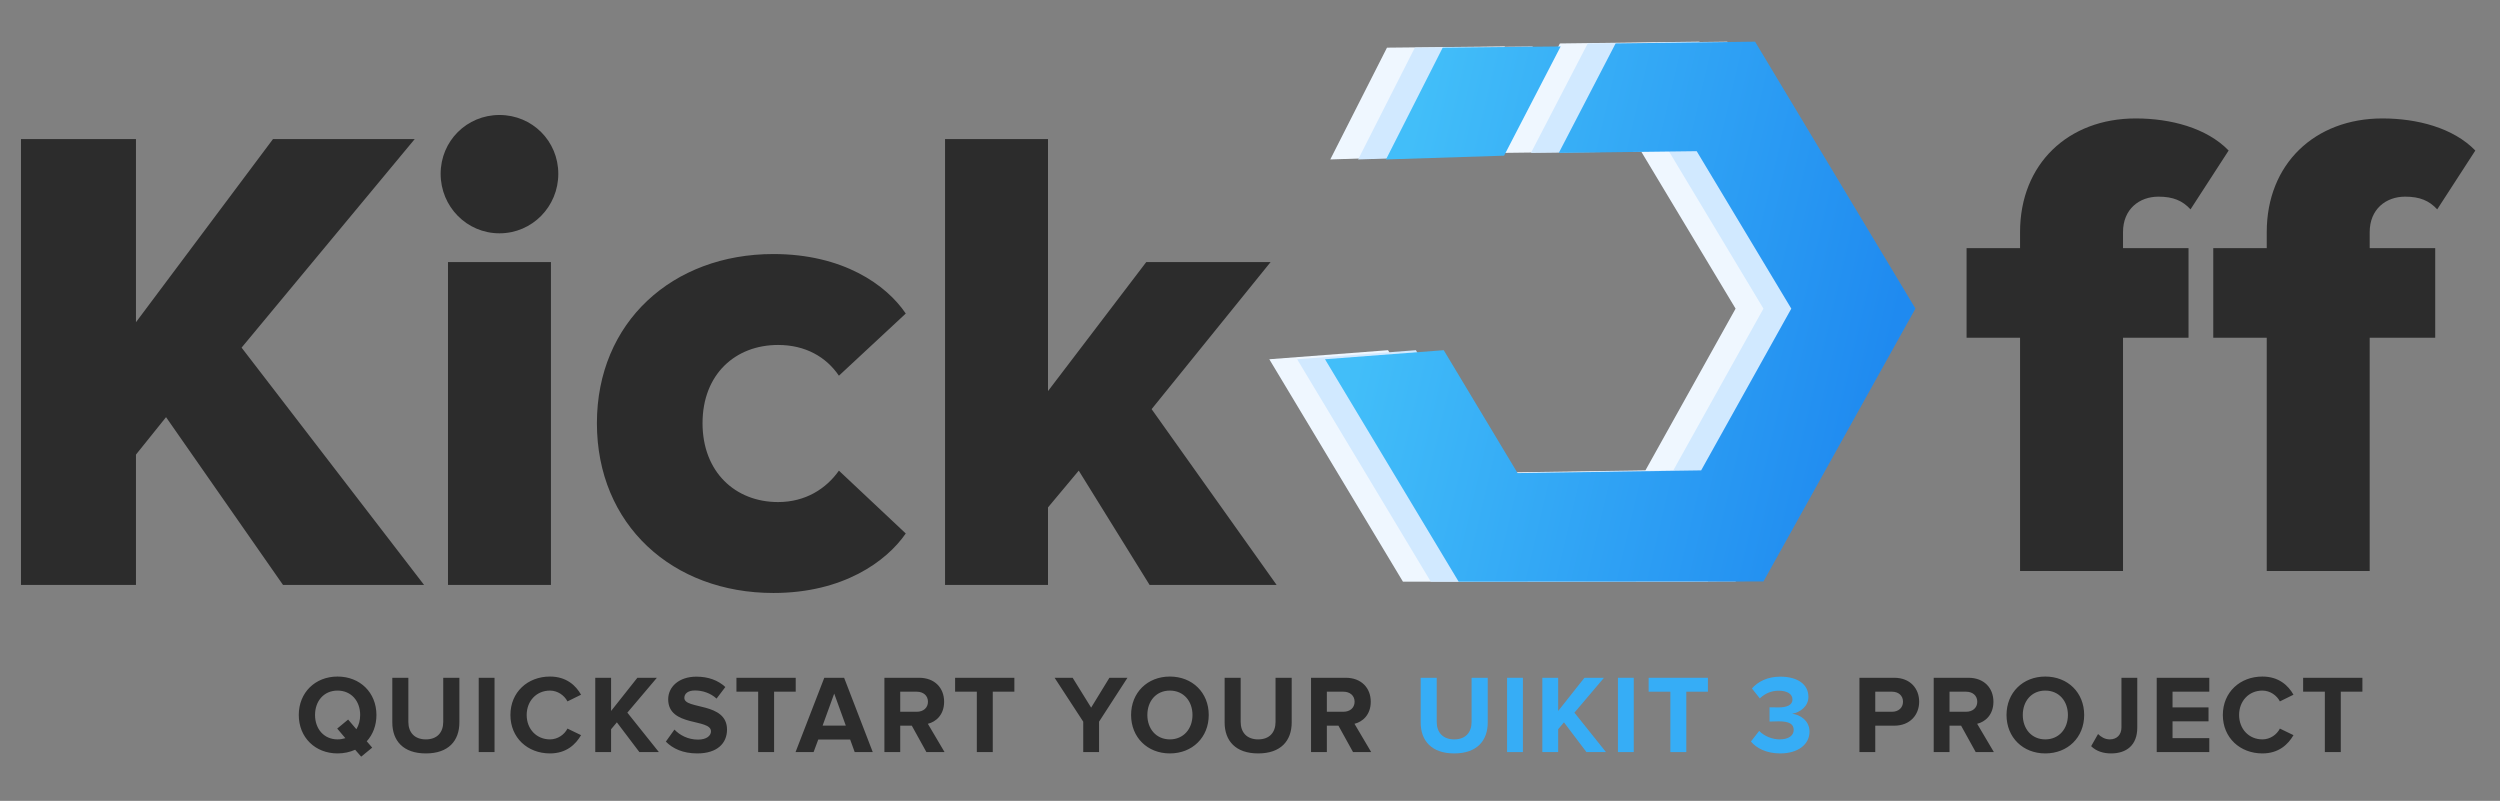 <svg xmlns="http://www.w3.org/2000/svg" width="359" height="115" viewBox="0 0 359 115">
  <rect x="0" y="0" width="359" height="115" fill="#808080" stroke="none"/>
  <defs>
    <linearGradient id="a" x1="27.337%" x2="86.222%" y1="16.62%" y2="83.6%">
      <stop stop-color="#42BEF9" offset="0%"/>
      <stop stop-color="#1F8AF0" offset="100%"/>
    </linearGradient>
  </defs>
  <g fill="none" fill-rule="evenodd" transform="translate(3 -14)">
    <path fill="#EFF7FF" fill-rule="nonzero" d="M52.14,8.576 L37.53,1.13686838e-13 L22.284,9.567 L37.097,17.835 L52.14,8.576 Z M59.126,12.27 L44.039,21.541 L61.139,31.527 L61.139,57.906 L38.078,71.147 L15.285,57.906 L15.285,37.317 L0,29.648 L0,66.913 L37.53,89.432 L76.424,67.08 L76.424,22.365 L59.126,12.27 Z" transform="rotate(-31 154.43 -275.596)"/>
    <path fill="#D1E9FF" fill-rule="nonzero" d="M52.14,8.576 L37.53,1.13686838e-13 L22.284,9.567 L37.097,17.835 L52.14,8.576 Z M59.126,12.27 L44.039,21.541 L61.139,31.527 L61.139,57.906 L38.078,71.147 L15.285,57.906 L15.285,37.317 L0,29.648 L0,66.913 L37.53,89.432 L76.424,67.08 L76.424,22.365 L59.126,12.27 Z" transform="rotate(-31 156.43 -282.808)"/>
    <path fill="url(#a)" fill-rule="nonzero" d="M52.14,8.576 L37.53,1.13686838e-13 L22.284,9.567 L37.097,17.835 L52.14,8.576 Z M59.126,12.27 L44.039,21.541 L61.139,31.527 L61.139,57.906 L38.078,71.147 L15.285,57.906 L15.285,37.317 L0,29.648 L0,66.913 L37.53,89.432 L76.424,67.08 L76.424,22.365 L59.126,12.27 Z" transform="rotate(-31 158.43 -290.02)"/>
    <path fill="#2C2C2C" d="M57.9 98L31.692 63.92 56.556 33.968 36.204 33.968 16.524 60.272 16.524 33.968.012 33.968.012 98 16.524 98 16.524 79.28 20.844 73.904 37.644 98 57.9 98zM68.724 47.504C73.428 47.504 77.172 43.664 77.172 38.96 77.172 34.256 73.428 30.512 68.724 30.512 64.02 30.512 60.276 34.256 60.276 38.96 60.276 43.664 64.02 47.504 68.724 47.504zM76.116 98L76.116 51.632 61.332 51.632 61.332 98 76.116 98zM108.06 99.152C118.044 99.152 124.284 94.64 127.068 90.608L117.468 81.584C115.644 84.176 112.668 86.096 108.732 86.096 102.588 86.096 97.884 81.776 97.884 74.768 97.884 67.76 102.588 63.536 108.732 63.536 112.668 63.536 115.644 65.264 117.468 67.952L127.068 59.024C124.284 54.896 118.044 50.48 108.06 50.48 93.564 50.48 82.716 60.272 82.716 74.768 82.716 89.36 93.564 99.152 108.06 99.152zM180.324 98L162.372 72.752 179.46 51.632 161.604 51.632 147.492 70.16 147.492 33.968 132.708 33.968 132.708 98 147.492 98 147.492 86.864 151.908 81.584 162.084 98 180.324 98zM45.472 122.192C42.256 122.192 39.904 119.888 39.904 116.672 39.904 113.456 42.256 111.152 45.472 111.152 48.704 111.152 51.056 113.456 51.056 116.672 51.056 118.176 50.544 119.488 49.664 120.448L50.448 121.36 48.864 122.656 48 121.664C47.248 122 46.4 122.192 45.472 122.192zM45.472 120.176C45.872 120.176 46.24 120.112 46.592 120L45.424 118.624 46.992 117.328 48.176 118.72C48.528 118.144 48.72 117.44 48.72 116.672 48.72 114.672 47.44 113.168 45.472 113.168 43.504 113.168 42.24 114.672 42.24 116.672 42.24 118.656 43.504 120.176 45.472 120.176zM58.152 122.192C61.4 122.192 62.968 120.384 62.968 117.728L62.968 111.328 60.648 111.328 60.648 117.664C60.648 119.152 59.8 120.176 58.152 120.176 56.504 120.176 55.64 119.152 55.64 117.664L55.64 111.328 53.336 111.328 53.336 117.744C53.336 120.368 54.904 122.192 58.152 122.192zM68.016 122L68.016 111.328 65.744 111.328 65.744 122 68.016 122zM75.976 122.192C78.328 122.192 79.672 120.896 80.44 119.568L78.488 118.624C78.04 119.504 77.08 120.176 75.976 120.176 74.04 120.176 72.632 118.688 72.632 116.672 72.632 114.656 74.04 113.168 75.976 113.168 77.08 113.168 78.04 113.856 78.488 114.72L80.44 113.76C79.688 112.432 78.328 111.152 75.976 111.152 72.776 111.152 70.296 113.392 70.296 116.672 70.296 119.952 72.776 122.192 75.976 122.192zM91.616 122L87.088 116.336 91.328 111.328 88.528 111.328 84.752 116.096 84.752 111.328 82.48 111.328 82.48 122 84.752 122 84.752 118.72 85.584 117.728 88.816 122 91.616 122zM97.128 122.192C100.008 122.192 101.4 120.72 101.4 118.768 101.4 114.784 95.272 115.92 95.272 114.224 95.272 113.584 95.816 113.152 96.792 113.152 97.88 113.152 99.032 113.52 99.896 114.32L101.16 112.656C100.104 111.68 98.696 111.168 97 111.168 94.488 111.168 92.952 112.64 92.952 114.416 92.952 118.432 99.096 117.136 99.096 119.024 99.096 119.632 98.488 120.208 97.24 120.208 95.768 120.208 94.6 119.552 93.848 118.768L92.616 120.496C93.608 121.504 95.08 122.192 97.128 122.192zM108.16 122L105.872 122 105.872 113.328 102.752 113.328 102.752 111.328 111.264 111.328 111.264 113.328 108.16 113.328 108.16 122zM122.328 122L119.736 122 119.08 120.192 114.504 120.192 113.832 122 111.24 122 115.368 111.328 118.216 111.328 122.328 122zM118.456 118.192L116.792 113.6 115.128 118.192 118.456 118.192zM132.64 122L130.032 122 127.936 118.208 126.272 118.208 126.272 122 124 122 124 111.328 128.992 111.328C131.216 111.328 132.576 112.784 132.576 114.768 132.576 116.656 131.392 117.664 130.24 117.936L132.64 122zM128.656 116.208C129.568 116.208 130.256 115.664 130.256 114.768 130.256 113.872 129.568 113.328 128.656 113.328L126.272 113.328 126.272 116.208 128.656 116.208zM139.56 122L139.56 113.328 142.664 113.328 142.664 111.328 134.152 111.328 134.152 113.328 137.272 113.328 137.272 122 139.56 122zM154.824 122L154.824 117.632 158.904 111.328 156.312 111.328 153.688 115.616 151.032 111.328 148.44 111.328 152.552 117.632 152.552 122 154.824 122zM164.992 122.192C161.776 122.192 159.424 119.888 159.424 116.672 159.424 113.456 161.776 111.152 164.992 111.152 168.224 111.152 170.576 113.456 170.576 116.672 170.576 119.888 168.224 122.192 164.992 122.192zM164.992 120.176C166.96 120.176 168.24 118.656 168.24 116.672 168.24 114.672 166.96 113.168 164.992 113.168 163.024 113.168 161.76 114.672 161.76 116.672 161.76 118.656 163.024 120.176 164.992 120.176zM177.672 122.192C180.92 122.192 182.488 120.384 182.488 117.728L182.488 111.328 180.168 111.328 180.168 117.664C180.168 119.152 179.32 120.176 177.672 120.176 176.024 120.176 175.16 119.152 175.16 117.664L175.16 111.328 172.856 111.328 172.856 117.744C172.856 120.368 174.424 122.192 177.672 122.192zM193.904 122L191.296 122 189.2 118.208 187.536 118.208 187.536 122 185.264 122 185.264 111.328 190.256 111.328C192.48 111.328 193.84 112.784 193.84 114.768 193.84 116.656 192.656 117.664 191.504 117.936L193.904 122zM189.92 116.208C190.832 116.208 191.52 115.664 191.52 114.768 191.52 113.872 190.832 113.328 189.92 113.328L187.536 113.328 187.536 116.208 189.92 116.208zM266.288 122L264.016 122 264.016 111.328 269.008 111.328C271.328 111.328 272.592 112.896 272.592 114.768 272.592 116.624 271.312 118.208 269.008 118.208L266.288 118.208 266.288 122zM268.704 116.208C269.6 116.208 270.272 115.648 270.272 114.768 270.272 113.872 269.6 113.328 268.704 113.328L266.288 113.328 266.288 116.208 268.704 116.208zM283.32 122L280.712 122 278.616 118.208 276.952 118.208 276.952 122 274.68 122 274.68 111.328 279.672 111.328C281.896 111.328 283.256 112.784 283.256 114.768 283.256 116.656 282.072 117.664 280.92 117.936L283.32 122zM279.336 116.208C280.248 116.208 280.936 115.664 280.936 114.768 280.936 113.872 280.248 113.328 279.336 113.328L276.952 113.328 276.952 116.208 279.336 116.208zM290.704 122.192C287.488 122.192 285.136 119.888 285.136 116.672 285.136 113.456 287.488 111.152 290.704 111.152 293.936 111.152 296.288 113.456 296.288 116.672 296.288 119.888 293.936 122.192 290.704 122.192zM290.704 120.176C292.672 120.176 293.952 118.656 293.952 116.672 293.952 114.672 292.672 113.168 290.704 113.168 288.736 113.168 287.472 114.672 287.472 116.672 287.472 118.656 288.736 120.176 290.704 120.176zM300.152 122.192C302.344 122.192 303.912 121.024 303.912 118.496L303.912 111.328 301.64 111.328 301.64 118.464C301.64 119.504 300.984 120.176 299.976 120.176 299.24 120.176 298.696 119.808 298.28 119.408L297.288 121.152C298.056 121.904 299.08 122.192 300.152 122.192zM314.256 122L314.256 120 308.976 120 308.976 117.584 314.144 117.584 314.144 115.584 308.976 115.584 308.976 113.328 314.256 113.328 314.256 111.328 306.704 111.328 306.704 122 314.256 122zM321.88 122.192C324.232 122.192 325.576 120.896 326.344 119.568L324.392 118.624C323.944 119.504 322.984 120.176 321.88 120.176 319.944 120.176 318.536 118.688 318.536 116.672 318.536 114.656 319.944 113.168 321.88 113.168 322.984 113.168 323.944 113.856 324.392 114.72L326.344 113.76C325.592 112.432 324.232 111.152 321.88 111.152 318.68 111.152 316.2 113.392 316.2 116.672 316.2 119.952 318.68 122.192 321.88 122.192zM333.136 122L333.136 113.328 336.24 113.328 336.24 111.328 327.728 111.328 327.728 113.328 330.848 113.328 330.848 122 333.136 122z"/>
    <path fill="#36ADF6" d="M205.824,122.192 C209.072,122.192 210.64,120.384 210.64,117.728 L210.64,111.328 L208.32,111.328 L208.32,117.664 C208.32,119.152 207.472,120.176 205.824,120.176 C204.176,120.176 203.312,119.152 203.312,117.664 L203.312,111.328 L201.008,111.328 L201.008,117.744 C201.008,120.368 202.576,122.192 205.824,122.192 Z"/>
    <polygon fill="#36ADF6" points="215.688 122 215.688 111.328 213.416 111.328 213.416 122"/>
    <polygon fill="#36ADF6" points="227.616 122 223.088 116.336 227.328 111.328 224.528 111.328 220.752 116.096 220.752 111.328 218.48 111.328 218.48 122 220.752 122 220.752 118.72 221.584 117.728 224.816 122"/>
    <polygon fill="#36ADF6" points="231.608 122 231.608 111.328 229.336 111.328 229.336 122"/>
    <polygon fill="#36ADF6" points="239.152 122 239.152 113.328 242.256 113.328 242.256 111.328 233.744 111.328 233.744 113.328 236.864 113.328 236.864 122"/>
    <path fill="#36ADF6" d="M252.64,122.192 C255.2,122.192 256.848,120.896 256.848,119.056 C256.848,117.456 255.44,116.608 254.352,116.496 C255.536,116.288 256.688,115.408 256.688,114.064 C256.688,112.288 255.152,111.168 252.656,111.168 C250.784,111.168 249.44,111.888 248.576,112.864 L249.712,114.288 C250.464,113.568 251.392,113.184 252.416,113.184 C253.536,113.184 254.4,113.6 254.4,114.448 C254.4,115.232 253.616,115.584 252.432,115.584 C252.032,115.584 251.296,115.584 251.104,115.568 L251.104,117.616 C251.264,117.6 251.984,117.584 252.432,117.584 C253.92,117.584 254.576,117.968 254.576,118.816 C254.576,119.616 253.856,120.176 252.56,120.176 C251.52,120.176 250.352,119.728 249.616,118.96 L248.432,120.48 C249.216,121.44 250.672,122.192 252.64,122.192 Z"/>
    <path fill="#2C2C2C" d="M301.864,96 L287.08,96 L287.08,62.496 L279.4,62.496 L279.4,49.632 L287.08,49.632 L287.08,47.328 C287.08,37.536 293.992,31.008 303.688,31.008 C308.68,31.008 313.864,32.352 317.032,35.616 L311.56,44.064 C310.408,42.816 309.064,42.24 306.952,42.24 C304.168,42.24 301.864,44.064 301.864,47.328 L301.864,49.632 L311.272,49.632 L311.272,62.496 L301.864,62.496 L301.864,96 Z M337.288,96 L322.504,96 L322.504,62.496 L314.824,62.496 L314.824,49.632 L322.504,49.632 L322.504,47.328 C322.504,37.536 329.416,31.008 339.112,31.008 C344.104,31.008 349.288,32.352 352.456,35.616 L346.984,44.064 C345.832,42.816 344.488,42.24 342.376,42.24 C339.592,42.24 337.288,44.064 337.288,47.328 L337.288,49.632 L346.696,49.632 L346.696,62.496 L337.288,62.496 L337.288,96 Z"/>
  </g>
</svg>
